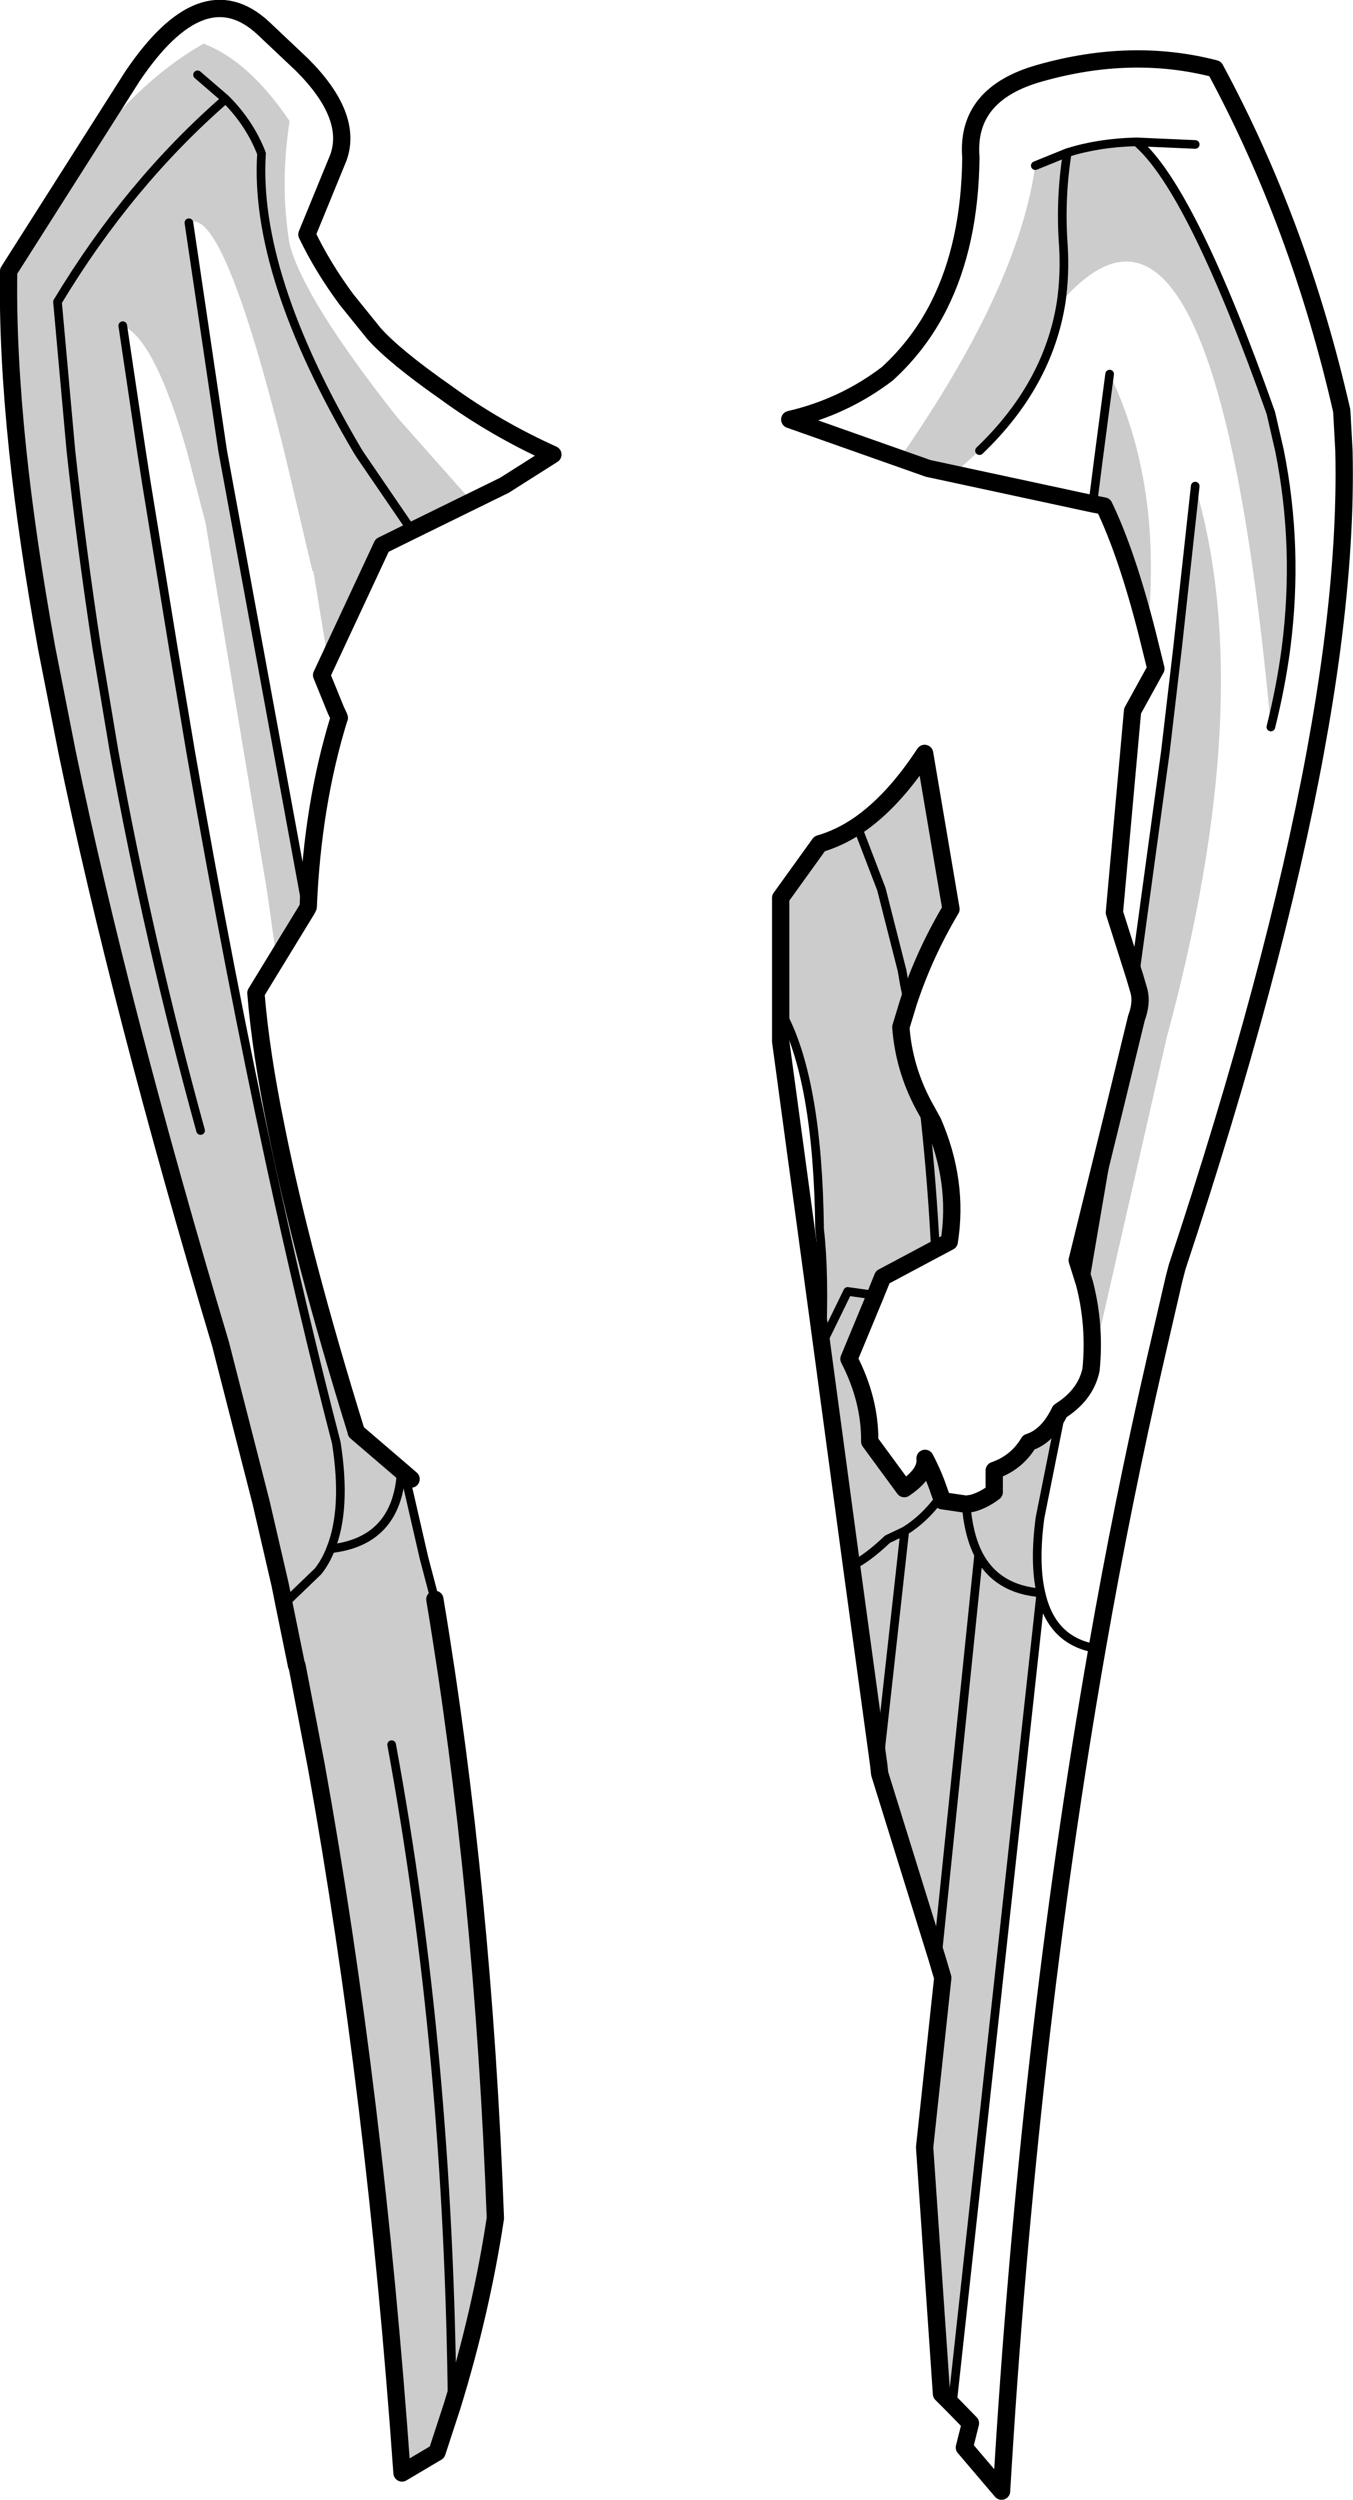 <?xml version="1.0" encoding="UTF-8" standalone="no"?>
<svg xmlns:xlink="http://www.w3.org/1999/xlink" height="289.0px" width="156.5px" xmlns="http://www.w3.org/2000/svg">
  <g transform="matrix(1.0, 0.0, 0.0, 1.0, 80.85, 156.25)">
    <path d="M29.45 -101.45 L26.5 -102.1 23.2 -103.25 Q36.9 -122.9 38.9 -137.1 L42.6 -138.6 Q46.25 -139.75 50.6 -139.85 56.95 -134.5 66.15 -108.5 L67.15 -104.15 Q69.4 -92.9 67.9 -81.3 67.3 -76.8 66.15 -72.2 59.75 -141.85 41.9 -121.35 40.4 -111.75 32.45 -104.15 L29.45 -101.45 M46.2 -103.1 L47.5 -113.0 Q53.7 -100.1 51.85 -83.0 49.5 -92.25 46.85 -97.75 L45.55 -98.0 46.2 -103.1 M55.35 -81.3 L57.4 -100.05 Q64.7 -75.35 54.1 -36.3 L45.35 2.1 Q45.85 -3.0 44.6 -7.85 L48.05 -28.05 50.6 -38.55 Q51.25 -40.3 50.9 -41.65 L50.4 -43.35 53.95 -69.35 55.35 -81.3 M13.95 -58.7 Q16.2 -59.35 18.3 -60.75 22.4 -63.5 26.1 -69.15 L29.15 -51.15 Q26.05 -45.95 24.2 -40.3 L23.35 -37.5 Q23.7 -32.75 26.0 -28.45 L26.2 -26.5 27.05 -26.55 Q30.05 -19.65 28.95 -12.7 L21.25 -8.6 17.35 0.85 Q19.8 5.6 19.75 10.4 L23.75 15.85 Q26.35 14.1 26.15 12.35 27.15 14.25 27.8 16.2 L27.8 17.0 28.15 17.25 30.9 17.65 31.6 17.55 Q32.9 17.2 34.15 16.25 L34.15 13.75 Q36.75 12.85 38.15 10.5 40.35 9.8 41.75 6.9 L41.9 6.95 39.45 19.2 Q38.75 24.45 39.55 27.9 L29.3 121.75 28.05 120.5 26.1 92.0 28.2 72.4 20.9 48.8 14.2 -0.8 Q14.55 -9.0 13.95 -14.15 13.75 -31.7 9.45 -39.35 L9.45 -52.45 13.95 -58.7 M-59.0 -130.5 L-55.1 -104.15 -45.35 -51.1 -48.85 -45.35 -49.95 -53.15 -57.05 -95.65 -57.05 -95.7 -59.25 -104.15 Q-62.95 -117.0 -66.65 -118.6 L-64.5 -104.15 -63.9 -100.3 -60.8 -81.3 -58.8 -69.35 Q-54.3 -43.55 -49.6 -21.8 L-48.9 -25.85 Q-45.95 -11.05 -39.65 9.25 L-39.65 9.3 -34.4 13.8 -34.45 14.05 -34.05 14.1 -31.8 23.9 -30.55 28.65 Q-24.95 62.2 -23.55 100.2 -25.2 111.05 -28.55 121.9 L-30.3 127.25 -34.35 129.65 Q-37.45 85.85 -44.25 48.0 L-45.4 42.0 -46.5 36.3 -46.55 36.3 -48.45 26.95 -49.7 21.55 -50.65 17.45 -55.35 -0.9 Q-67.0 -39.85 -73.1 -69.35 L-75.45 -81.3 Q-77.7 -93.7 -78.8 -104.15 -80.0 -115.7 -79.85 -124.9 L-72.7 -136.2 Q-65.6 -146.5 -57.3 -151.2 -52.05 -149.2 -47.35 -142.25 -48.5 -134.85 -47.35 -128.0 -45.65 -121.6 -34.9 -108.0 L-26.3 -98.3 -36.65 -93.2 -42.9 -79.85 -44.6 -90.2 -44.7 -90.2 -48.0 -104.15 Q-55.1 -132.6 -59.0 -130.5" fill="#000000" fill-opacity="0.2" fill-rule="evenodd" stroke="none"/>
    <path d="M26.2 -26.5 L26.0 -28.45 27.05 -26.55 26.2 -26.5 M44.6 -7.85 L43.75 -10.55 48.05 -28.05 44.6 -7.85 M41.9 6.95 L41.75 6.9 41.9 6.8 41.9 6.95 M28.0 16.75 L27.8 17.0 28.0 16.75 28.15 17.25 27.8 17.0 27.8 16.2 28.0 16.75 M-41.65 -73.4 L-42.0 -74.15 -41.7 -73.95 -41.65 -73.4 M-34.4 13.8 L-34.05 14.1 -34.45 14.05 -34.4 13.8" fill="#cccccc" fill-rule="evenodd" stroke="none"/>
    <path d="M46.05 34.35 Q49.05 17.2 52.8 0.9 L54.95 -8.4 55.3 -9.75 Q66.6 -43.8 71.3 -69.35 72.45 -75.6 73.2 -81.3 74.85 -93.95 74.6 -104.15 L74.35 -108.75 Q69.45 -130.25 59.7 -148.3 50.05 -150.8 39.45 -147.8 30.85 -145.4 31.45 -138.05 31.35 -128.05 27.75 -120.9 25.5 -116.45 21.85 -113.1 M21.8 -113.05 Q16.75 -109.2 10.5 -107.75 L26.5 -102.1 45.55 -98.0 46.85 -97.75 Q49.5 -92.25 51.85 -83.0 L52.85 -78.95 50.15 -74.05 48.05 -50.75 50.4 -43.35 50.9 -41.65 Q51.25 -40.3 50.6 -38.55 L48.05 -28.05 43.75 -10.55 44.6 -7.85 Q45.85 -3.0 45.35 2.1 44.75 4.95 41.9 6.8 L41.75 6.9 Q40.35 9.8 38.15 10.5 36.75 12.85 34.15 13.75 L34.15 16.25 Q32.9 17.2 31.6 17.55 L30.9 17.65 28.15 17.25 28.0 16.75 27.8 16.2 Q27.15 14.25 26.15 12.35 26.35 14.1 23.75 15.85 L19.75 10.4 Q19.8 5.6 17.35 0.85 L20.4 -6.5 21.25 -8.6 27.35 -11.85 28.95 -12.7 Q30.05 -19.65 27.05 -26.55 L26.0 -28.45 Q23.7 -32.75 23.35 -37.5 L24.2 -40.3 Q26.05 -45.95 29.15 -51.15 L26.1 -69.15 Q22.4 -63.5 18.3 -60.75 16.2 -59.35 13.95 -58.7 L9.45 -52.45 9.45 -39.35 9.45 -35.85 14.2 -0.8 17.65 24.8 20.8 47.85 20.9 48.8 27.55 70.2 28.2 72.4 26.1 92.0 28.05 120.5 29.3 121.75 31.4 123.9 30.7 126.7 35.0 131.75 Q38.05 80.05 46.05 34.35 M-33.2 -94.9 L-22.5 -100.15 -16.9 -103.7 Q-23.55 -106.7 -29.25 -110.85 -35.25 -115.05 -37.6 -117.7 L-40.75 -121.6 Q-43.5 -125.3 -45.35 -129.15 L-41.7 -138.05 Q-40.0 -142.85 -45.9 -148.75 L-50.4 -153.0 Q-57.4 -159.5 -65.55 -147.4 L-79.85 -124.9 Q-80.0 -115.7 -78.8 -104.15 -77.7 -93.7 -75.45 -81.3 L-73.1 -69.35 Q-67.0 -39.85 -55.35 -0.9 L-50.65 17.45 -49.7 21.55 -48.45 26.95 -48.0 29.2 -46.55 36.3 -46.5 36.3 -45.4 42.0 -44.25 48.0 Q-37.45 85.85 -34.35 129.65 L-30.3 127.25 -28.55 121.9 Q-25.2 111.05 -23.55 100.2 -24.95 62.2 -30.55 28.65 M-42.0 -74.15 L-43.65 -78.2 -36.65 -93.2 -33.2 -94.9 M-41.65 -73.4 L-42.0 -74.15 M-41.65 -73.4 L-41.6 -73.25 -41.65 -73.15 Q-44.7 -63.25 -45.2 -51.4 L-45.35 -51.1 -51.25 -41.45 Q-50.7 -34.6 -48.9 -25.85 -45.95 -11.05 -39.65 9.25 L-39.65 9.3 -34.4 13.8 -34.05 14.1 -33.3 14.75" fill="none" stroke="#000000" stroke-linecap="round" stroke-linejoin="round" stroke-width="2.0"/>
    <path d="M21.85 -113.1 L21.8 -113.05 M45.55 -98.0 L46.2 -103.1 47.5 -113.0 M38.9 -137.1 L42.6 -138.6 Q46.25 -139.75 50.6 -139.85 L57.4 -139.55 M32.45 -104.15 Q40.4 -111.75 41.9 -121.35 42.35 -124.5 42.15 -127.85 41.75 -133.25 42.6 -138.6 M66.15 -72.2 Q67.3 -76.8 67.9 -81.3 69.4 -92.9 67.15 -104.15 L66.15 -108.5 Q56.95 -134.5 50.6 -139.85 M50.4 -43.35 L53.95 -69.35 55.35 -81.3 57.4 -100.05 M24.2 -40.3 L23.75 -42.5 23.5 -44.0 21.1 -53.45 18.3 -60.75 M9.45 -39.35 Q13.75 -31.7 13.95 -14.15 14.55 -9.0 14.2 -0.8 L17.2 -6.95 20.4 -6.5 M27.35 -11.85 Q26.95 -19.5 26.2 -26.5 L26.0 -28.45 M44.6 -7.85 L48.05 -28.05 M41.9 6.95 L41.9 6.8 M30.9 17.65 Q31.15 21.15 32.35 23.5 34.45 27.5 39.55 27.9 38.75 24.45 39.45 19.2 L41.9 6.95 M20.8 47.85 L23.8 20.75 21.8 21.7 Q19.5 23.9 17.65 24.8 M27.8 17.0 L28.0 16.75 M27.8 17.0 Q26.0 19.4 23.8 20.75 M27.55 70.2 L32.35 23.5 M39.55 27.9 Q40.8 33.55 46.05 34.35 M29.3 121.75 L39.55 27.9 M-48.0 29.2 L-44.05 25.4 Q-43.15 24.25 -42.6 22.8 -40.75 18.2 -41.95 10.55 -45.85 -4.5 -49.6 -21.8 -54.3 -43.55 -58.8 -69.35 L-60.8 -81.3 -63.9 -100.3 -64.5 -104.15 -66.65 -118.6 M-57.65 -25.55 Q-63.65 -47.3 -67.65 -69.35 L-69.65 -81.3 Q-71.4 -92.7 -72.65 -104.15 L-74.2 -121.35 Q-65.95 -135.05 -54.75 -144.8 L-58.0 -147.6 M-33.2 -94.9 L-39.15 -103.6 -39.5 -104.15 Q-51.5 -124.5 -50.6 -138.5 -51.95 -142.0 -54.75 -144.8 M-45.35 -51.1 L-55.1 -104.15 -59.0 -130.5 M-42.0 -74.15 L-41.7 -73.95 -41.65 -73.4 -41.65 -73.15 M-34.45 14.05 L-34.4 13.8 M-34.05 14.1 L-31.8 23.9 -30.55 28.65 M-42.6 22.8 Q-35.0 21.95 -34.45 14.05 M-28.55 121.9 Q-28.95 81.2 -35.55 45.45" fill="none" stroke="#000000" stroke-linecap="round" stroke-linejoin="round" stroke-width="1.0"/>
  </g>
</svg>
